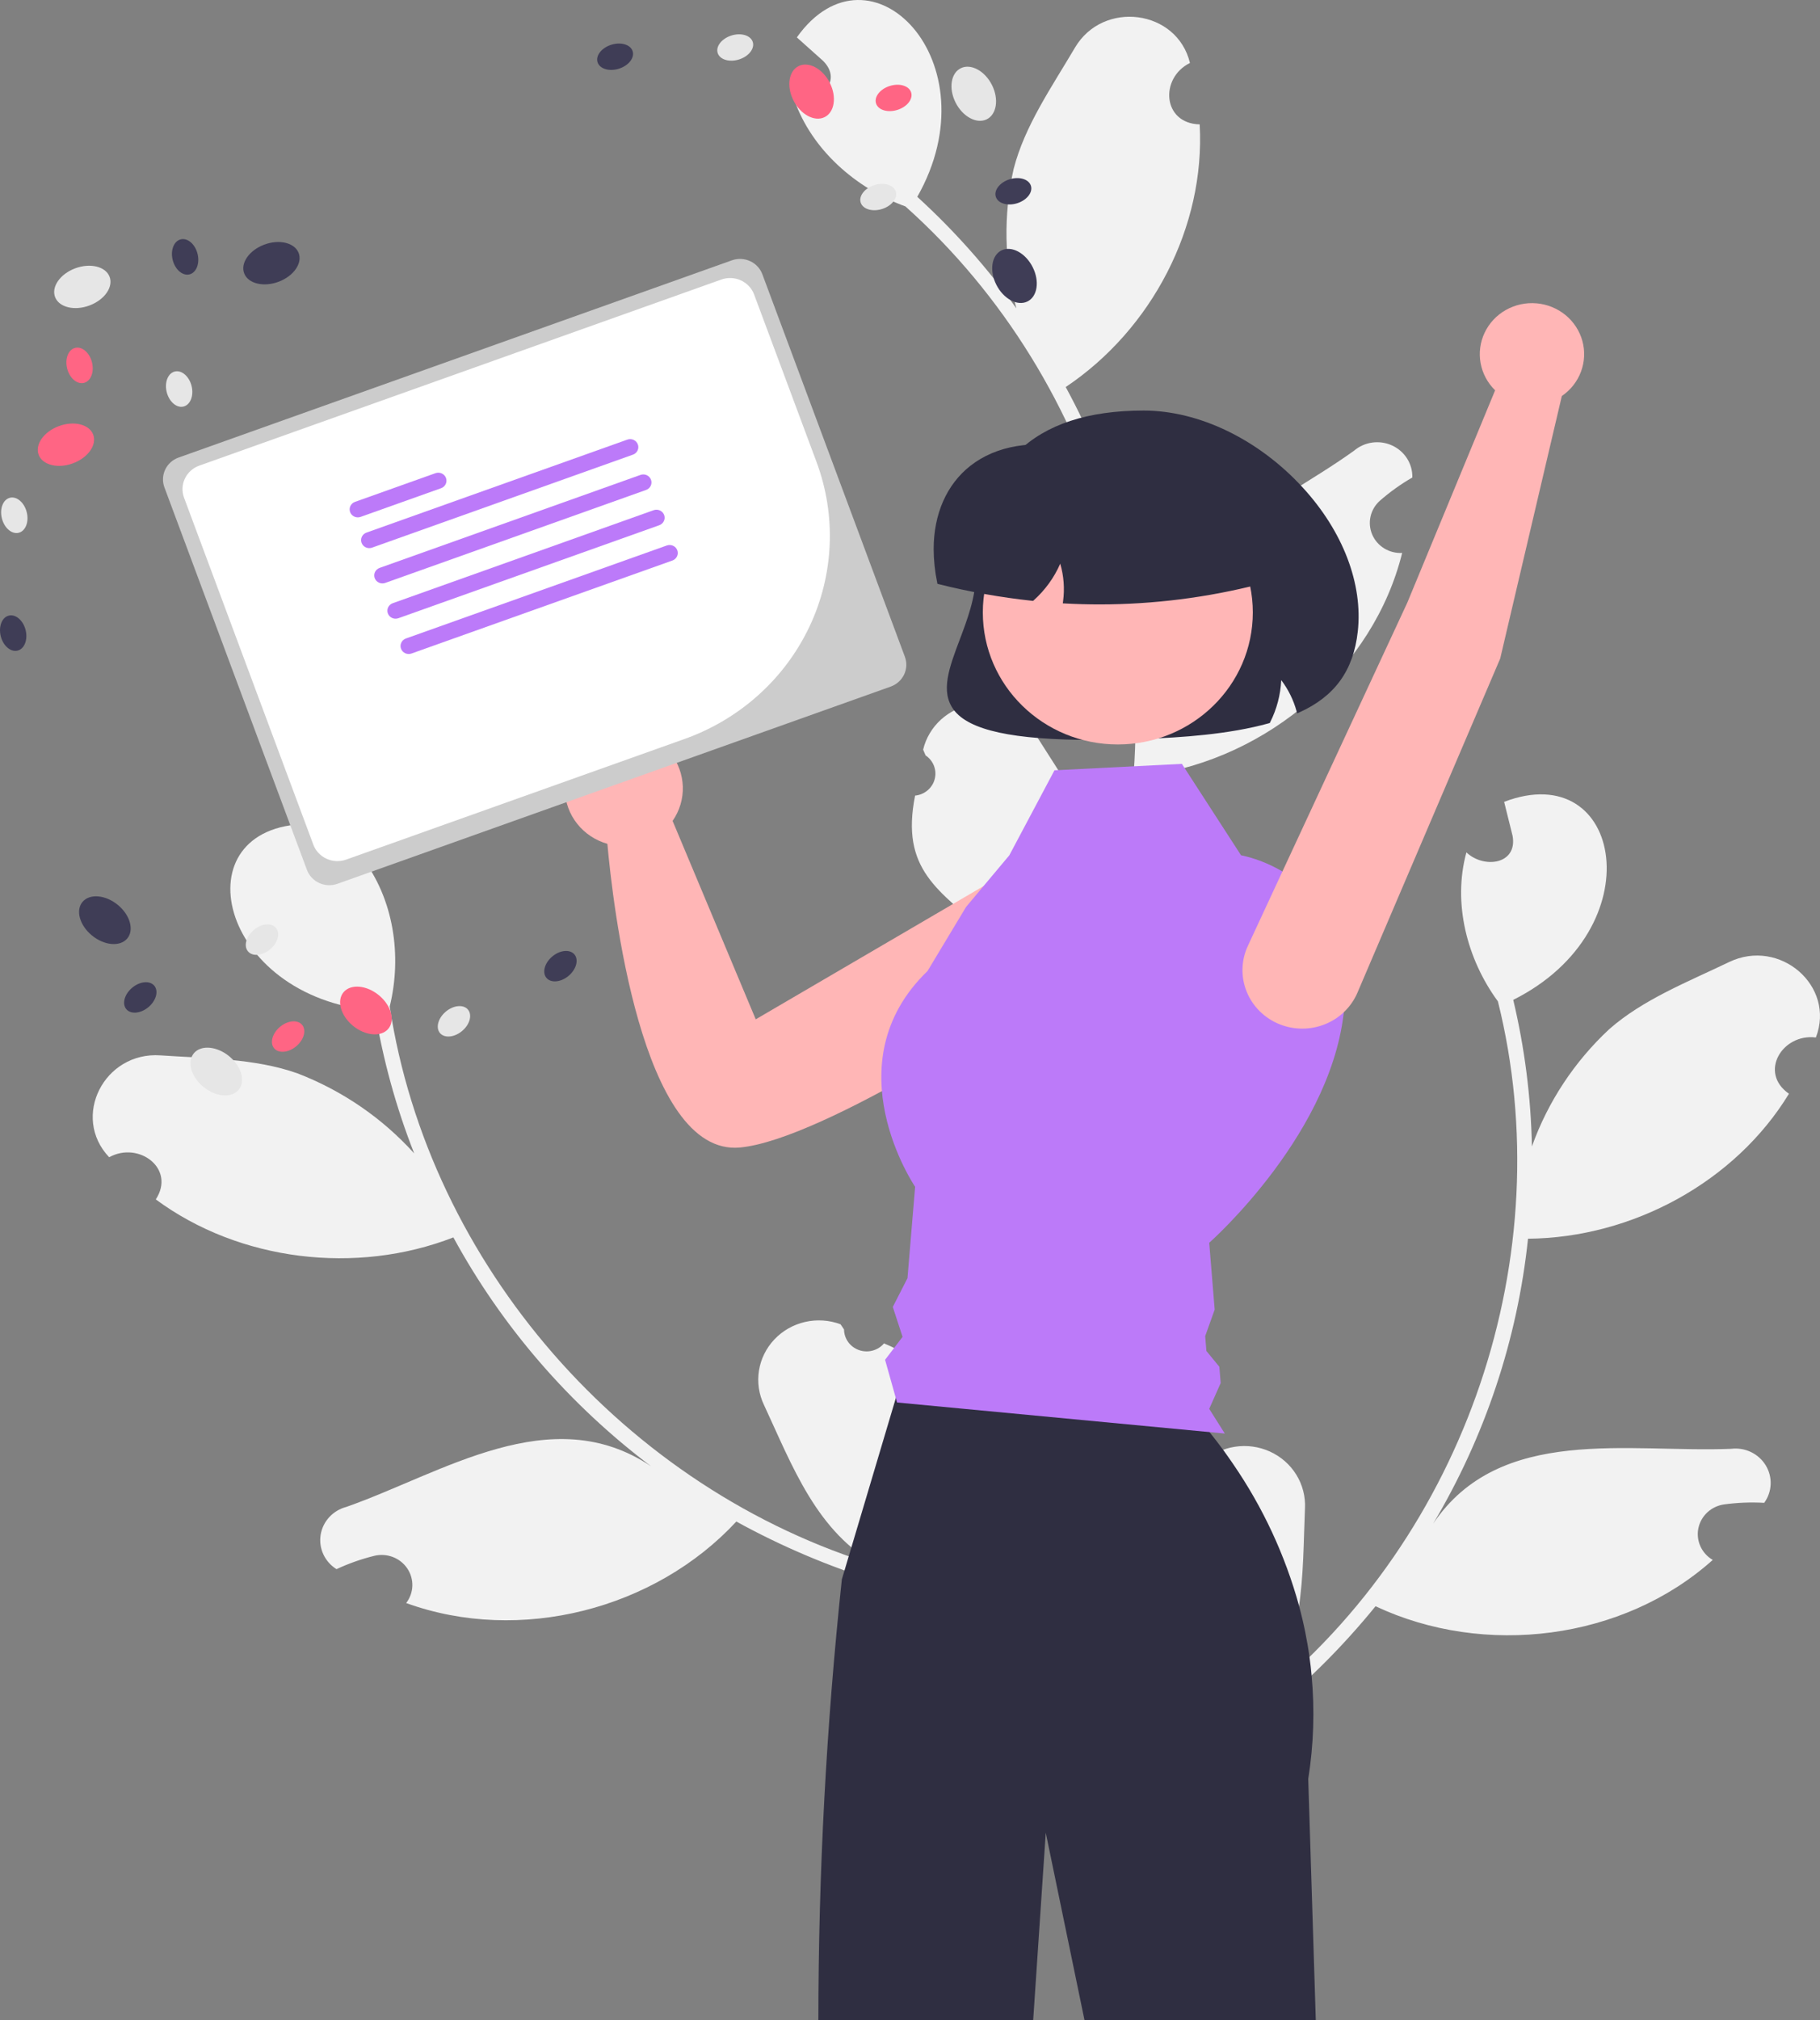 <svg width="246" height="273" viewBox="0 0 246 273" fill="none" xmlns="http://www.w3.org/2000/svg">
<rect x="0" y="0" width="246" height="273" fill="#808080" stroke="none"/>
<g clip-path="url(#clip0_44_104)">
<path d="M158.155 202.121C158.707 202.409 159.336 202.525 159.958 202.452C160.579 202.379 161.163 202.121 161.629 201.713C162.096 201.304 162.423 200.766 162.566 200.17C162.709 199.574 162.661 198.95 162.429 198.381C162.491 198.079 162.536 197.861 162.598 197.559C163.792 196.469 165.292 195.752 166.906 195.501C168.519 195.25 170.173 195.476 171.654 196.15C173.135 196.824 174.377 197.915 175.22 199.283C176.063 200.651 176.469 202.235 176.386 203.83C176.008 212.828 176.463 222.538 170.347 229.792C198.261 207.487 210.989 169.489 202.464 135.314C198.282 129.614 196.33 122.043 198.206 115.182C200.56 117.42 205.149 116.819 204.448 112.943C204.071 111.412 203.682 109.885 203.306 108.353C219.384 102.218 223.582 125.595 204.536 135.112C206.081 141.61 206.928 148.247 207.061 154.917C209.211 148.903 212.79 143.474 217.505 139.077C222.069 135.058 228.104 132.696 233.719 129.999C240.551 126.71 248.134 133.231 245.444 140.193C240.896 139.624 237.678 144.939 241.805 147.796C234.556 159.7 220.656 167.267 206.534 167.387C205.106 180.97 200.733 194.1 193.708 205.901C202.729 192.487 220.188 196.349 233.986 195.778C234.901 195.665 235.831 195.815 236.66 196.21C237.49 196.605 238.184 197.227 238.658 198.001C239.133 198.775 239.366 199.667 239.331 200.569C239.295 201.47 238.992 202.342 238.458 203.078C236.643 202.974 234.822 203.046 233.021 203.294C232.175 203.417 231.387 203.793 230.767 204.37C230.148 204.948 229.726 205.698 229.559 206.519C229.393 207.341 229.49 208.192 229.838 208.957C230.186 209.722 230.767 210.363 231.502 210.792C219.399 221.642 200.643 223.974 185.924 217.051C181.572 222.411 176.662 227.315 171.273 231.682L149.389 221.482C149.427 221.208 149.476 220.929 149.521 220.659C151.486 221.727 153.577 222.557 155.748 223.128C153.414 214.426 150.812 209.329 158.154 202.121H158.155Z" fill="#F2F2F2"/>
<path d="M119.485 181.535C119.085 182.005 118.547 182.345 117.943 182.506C117.339 182.668 116.7 182.644 116.11 182.438C115.521 182.232 115.01 181.854 114.648 181.355C114.285 180.856 114.089 180.26 114.084 179.648C113.91 179.39 113.785 179.206 113.611 178.949C112.084 178.38 110.418 178.269 108.827 178.632C107.236 178.994 105.792 179.813 104.68 180.984C103.568 182.154 102.839 183.623 102.586 185.201C102.333 186.779 102.568 188.396 103.26 189.842C107.081 198.036 110.406 207.196 118.868 211.658C84.411 201.297 57.966 170.801 52.677 136.006C54.353 129.185 53.239 121.453 48.855 115.79C47.539 118.732 43.057 119.867 42.211 116.019C41.969 114.462 41.74 112.904 41.498 111.347C24.241 111.596 29.371 134.793 50.681 136.583C51.756 143.171 53.533 149.63 55.982 155.856C51.671 151.079 46.262 147.372 40.2 145.038C34.422 143 27.922 143.038 21.681 142.612C14.085 142.086 9.578 150.922 14.755 156.377C18.747 154.172 23.779 157.908 21.058 162.076C32.364 170.428 48.156 172.308 61.281 167.211C67.844 179.264 76.958 189.811 88.017 198.149C74.487 189.054 59.808 199.07 46.809 203.63C45.917 203.863 45.115 204.345 44.499 205.016C43.883 205.688 43.48 206.52 43.339 207.412C43.199 208.304 43.326 209.216 43.707 210.038C44.088 210.86 44.705 211.556 45.483 212.04C47.124 211.274 48.838 210.67 50.602 210.235C51.433 210.037 52.307 210.094 53.104 210.4C53.901 210.706 54.581 211.246 55.052 211.945C55.523 212.644 55.761 213.469 55.734 214.305C55.707 215.142 55.416 215.95 54.901 216.619C70.296 222.203 88.565 217.445 99.527 205.604C105.625 208.963 112.064 211.694 118.74 213.751L135.072 196.233C134.932 195.992 134.779 195.753 134.632 195.519C133.225 197.233 131.608 198.773 129.818 200.103C128.623 191.182 129.066 185.502 119.486 181.534L119.485 181.535Z" fill="#F2F2F2"/>
<path d="M123.689 107.51C124.312 107.448 124.9 107.201 125.374 106.802C125.849 106.402 126.186 105.87 126.34 105.276C126.495 104.683 126.459 104.058 126.238 103.485C126.017 102.913 125.621 102.42 125.105 102.075C124.984 101.79 124.897 101.585 124.776 101.3C125.146 99.744 125.983 98.332 127.179 97.244C128.375 96.156 129.877 95.442 131.491 95.193C133.105 94.945 134.758 95.174 136.238 95.85C137.718 96.526 138.958 97.62 139.798 98.989C144.615 106.665 150.529 114.477 149.588 123.834C160.043 90.099 148.943 51.616 122.379 27.893C115.657 25.442 109.72 20.221 107.365 13.502C110.596 14.077 114.062 11.076 111.27 8.241C110.085 7.175 108.891 6.12 107.705 5.053C117.554 -8.805 134.368 8.312 123.985 26.596C128.972 31.148 133.459 36.196 137.373 41.66C135.728 35.496 135.604 29.038 137.011 22.817C138.508 16.993 142.171 11.741 145.295 6.442C149.091 -0.014 159.104 1.266 160.84 8.511C156.74 10.519 157.1 16.686 162.155 16.807C162.925 30.642 155.701 44.501 144.046 52.3C150.605 64.355 154.462 77.638 155.358 91.265C155.199 75.211 171.895 68.899 183.023 60.902C183.718 60.309 184.575 59.927 185.489 59.802C186.403 59.678 187.334 59.816 188.169 60.2C189.004 60.584 189.707 61.197 190.191 61.965C190.676 62.733 190.922 63.622 190.898 64.524C189.332 65.427 187.861 66.48 186.508 67.667C185.875 68.231 185.436 68.972 185.25 69.789C185.065 70.607 185.143 71.46 185.473 72.232C185.803 73.005 186.369 73.658 187.094 74.104C187.819 74.549 188.667 74.764 189.522 74.72C185.661 90.326 171.421 102.487 155.254 104.764C154.698 111.587 153.418 118.334 151.435 124.898L127.452 128.361C127.327 128.113 127.209 127.855 127.092 127.606C129.332 127.422 131.541 126.97 133.67 126.261C126.77 120.309 121.703 117.496 123.688 107.51L123.689 107.51Z" fill="#F2F2F2"/>
<path d="M147.81 99.99C136.891 99.99 130.969 98.686 128.901 95.901C127.076 93.444 128.299 90.202 129.716 86.448C130.734 83.749 131.888 80.691 131.888 77.665C131.888 62.943 139.522 55.479 154.577 55.479C162.067 55.479 170.11 59.37 176.091 65.887C181.529 71.812 184.237 78.903 183.523 85.342C182.937 90.623 180.423 94.096 175.612 96.272L175.331 96.399L175.251 96.106C174.835 94.591 174.132 93.165 173.178 91.903C173.085 93.883 172.575 95.824 171.678 97.602L171.627 97.703L171.516 97.734C166.071 99.251 159.608 99.662 154.587 99.85C152.143 99.943 149.884 99.99 147.81 99.99Z" fill="#2F2E41"/>
<path d="M150.786 120.501C150.367 119.299 149.661 118.211 148.727 117.328C147.792 116.445 146.656 115.793 145.412 115.426C144.168 115.059 142.852 114.987 141.574 115.216C140.296 115.446 139.093 115.97 138.063 116.745L102.149 137.741L90.911 110.928C91.86 109.566 92.344 107.945 92.293 106.298C92.242 104.651 91.659 103.061 90.627 101.758C89.596 100.455 88.168 99.504 86.55 99.043C84.932 98.583 83.206 98.635 81.62 99.192C80.033 99.75 78.668 100.784 77.721 102.147C76.773 103.51 76.291 105.131 76.344 106.779C76.397 108.426 76.982 110.014 78.015 111.317C79.048 112.619 80.477 113.567 82.096 114.027C82.788 121.759 86.638 156.318 100.029 155.061C111.285 154.005 139.239 135.802 147.922 129.49C149.311 128.481 150.336 127.067 150.851 125.452C151.366 123.837 151.343 122.103 150.786 120.501Z" fill="#FFB6B6"/>
<path d="M177.85 273H146.591L141.35 247.657L139.649 273H110.613C110.624 253.098 111.684 233.21 113.789 213.415L114.149 212.217L114.718 210.299L115.078 209.095L121.086 188.919L121.561 187.318H157.743C159.825 189.23 161.745 191.304 163.485 193.519C164.075 194.254 164.69 195.049 165.321 195.906C165.759 196.513 166.213 197.151 166.667 197.819C170.699 203.688 173.712 210.167 175.586 216.995V217C175.904 218.168 176.186 219.364 176.431 220.586V220.591C176.65 221.677 176.843 222.779 176.994 223.906C177.109 224.727 177.208 225.558 177.281 226.4C177.716 231.062 177.564 235.759 176.827 240.385L177.85 273Z" fill="#2F2E41"/>
<path d="M12.118 41.271C14.148 40.502 15.351 38.76 14.804 37.379C14.258 35.998 12.169 35.502 10.139 36.27C8.109 37.039 6.906 38.781 7.453 40.162C8 41.543 10.088 42.039 12.118 41.271Z" fill="#E6E6E6"/>
<path d="M37.678 38.065C39.708 37.296 40.91 35.554 40.363 34.173C39.817 32.792 37.728 32.296 35.698 33.064C33.668 33.833 32.465 35.575 33.012 36.956C33.559 38.337 35.648 38.833 37.678 38.065Z" fill="#3F3D56"/>
<path d="M9.902 62.593C11.932 61.825 13.134 60.083 12.587 58.702C12.041 57.321 9.952 56.825 7.922 57.593C5.892 58.361 4.69 60.104 5.236 61.484C5.783 62.865 7.872 63.362 9.902 62.593Z" fill="#FF6584"/>
<path d="M2.507 71.999C3.439 71.784 3.937 70.548 3.62 69.239C3.303 67.93 2.291 67.043 1.36 67.258C0.429 67.474 -0.069 68.71 0.247 70.019C0.564 71.328 1.576 72.215 2.507 71.999Z" fill="#E6E6E6"/>
<path d="M2.355 87.923C3.287 87.707 3.785 86.472 3.468 85.162C3.151 83.853 2.139 82.967 1.208 83.183C0.277 83.398 -0.221 84.634 0.095 85.943C0.412 87.252 1.424 88.138 2.355 87.923Z" fill="#3F3D56"/>
<path d="M24.788 54.941C25.719 54.725 26.217 53.489 25.901 52.18C25.584 50.871 24.572 49.985 23.64 50.2C22.709 50.416 22.211 51.652 22.528 52.961C22.845 54.27 23.857 55.156 24.788 54.941Z" fill="#E6E6E6"/>
<path d="M11.327 51.744C12.258 51.529 12.756 50.293 12.439 48.984C12.122 47.675 11.11 46.788 10.179 47.004C9.248 47.219 8.75 48.455 9.067 49.764C9.383 51.073 10.395 51.96 11.327 51.744Z" fill="#FF6584"/>
<path d="M25.595 37.081C26.526 36.865 27.024 35.63 26.707 34.321C26.39 33.011 25.378 32.125 24.447 32.341C23.516 32.556 23.018 33.792 23.335 35.101C23.652 36.41 24.663 37.297 25.595 37.081Z" fill="#3F3D56"/>
<path d="M32.23 147.294C33.212 146.166 32.664 144.134 31.006 142.754C29.349 141.375 27.209 141.17 26.228 142.298C25.246 143.425 25.794 145.458 27.452 146.837C29.11 148.217 31.249 148.421 32.23 147.294Z" fill="#E6E6E6"/>
<path d="M17.177 126.843C18.159 125.715 17.611 123.683 15.953 122.303C14.296 120.923 12.156 120.719 11.175 121.847C10.193 122.974 10.741 125.007 12.399 126.386C14.056 127.766 16.196 127.97 17.177 126.843Z" fill="#3F3D56"/>
<path d="M52.462 139.047C53.443 137.919 52.895 135.887 51.238 134.507C49.58 133.128 47.441 132.923 46.459 134.051C45.477 135.178 46.026 137.211 47.683 138.591C49.341 139.97 51.48 140.175 52.462 139.047Z" fill="#FF6584"/>
<path d="M62.512 139.273C63.539 138.377 63.854 137.085 63.217 136.387C62.58 135.689 61.231 135.849 60.205 136.745C59.178 137.64 58.863 138.933 59.5 139.631C60.137 140.329 61.486 140.169 62.512 139.273Z" fill="#E6E6E6"/>
<path d="M76.905 131.822C77.931 130.926 78.247 129.634 77.61 128.936C76.972 128.237 75.624 128.398 74.597 129.293C73.571 130.189 73.256 131.481 73.893 132.179C74.53 132.878 75.879 132.717 76.905 131.822Z" fill="#3F3D56"/>
<path d="M36.563 128.237C37.589 127.341 37.905 126.049 37.267 125.351C36.63 124.653 35.281 124.813 34.255 125.709C33.229 126.604 32.913 127.897 33.55 128.595C34.188 129.293 35.536 129.133 36.563 128.237Z" fill="#E6E6E6"/>
<path d="M40.098 141.334C41.124 140.438 41.44 139.146 40.802 138.448C40.165 137.75 38.816 137.91 37.79 138.806C36.764 139.701 36.448 140.993 37.086 141.692C37.723 142.39 39.072 142.23 40.098 141.334Z" fill="#FF6584"/>
<path d="M20.117 136.047C21.144 135.151 21.459 133.859 20.822 133.161C20.185 132.463 18.836 132.623 17.81 133.519C16.783 134.415 16.468 135.707 17.105 136.405C17.742 137.103 19.091 136.943 20.117 136.047Z" fill="#3F3D56"/>
<path d="M133.358 16.128C134.717 15.475 135.039 13.397 134.079 11.486C133.118 9.577 131.238 8.558 129.879 9.211C128.52 9.865 128.197 11.943 129.158 13.853C130.119 15.763 131.999 16.782 133.358 16.128Z" fill="#E6E6E6"/>
<path d="M138.863 40.744C140.222 40.09 140.545 38.012 139.584 36.102C138.624 34.192 136.743 33.173 135.384 33.827C134.026 34.48 133.703 36.558 134.663 38.468C135.624 40.378 137.504 41.397 138.863 40.744Z" fill="#3F3D56"/>
<path d="M111.441 15.837C112.8 15.184 113.123 13.106 112.162 11.196C111.201 9.286 109.321 8.267 107.962 8.92C106.603 9.574 106.281 11.652 107.241 13.562C108.202 15.472 110.082 16.491 111.441 15.837Z" fill="#FF6584"/>
<path d="M99.921 8.026C101.227 7.602 102.042 6.539 101.74 5.651C101.439 4.762 100.136 4.386 98.831 4.809C97.525 5.232 96.71 6.296 97.012 7.184C97.313 8.072 98.615 8.449 99.921 8.026Z" fill="#E6E6E6"/>
<path d="M83.686 9.273C84.991 8.849 85.806 7.786 85.505 6.898C85.203 6.01 83.901 5.633 82.595 6.056C81.289 6.479 80.475 7.543 80.776 8.431C81.077 9.319 82.38 9.696 83.686 9.273Z" fill="#3F3D56"/>
<path d="M119.251 28.234C120.557 27.81 121.372 26.747 121.071 25.859C120.769 24.971 119.467 24.594 118.161 25.017C116.855 25.44 116.041 26.504 116.342 27.392C116.643 28.28 117.946 28.657 119.251 28.234Z" fill="#E6E6E6"/>
<path d="M121.328 14.841C122.634 14.418 123.449 13.355 123.147 12.466C122.846 11.578 121.543 11.201 120.238 11.625C118.932 12.048 118.117 13.111 118.419 14C118.72 14.888 120.023 15.265 121.328 14.841Z" fill="#FF6584"/>
<path d="M137.517 27.455C138.822 27.031 139.637 25.968 139.336 25.08C139.034 24.192 137.732 23.815 136.426 24.238C135.12 24.661 134.306 25.725 134.607 26.613C134.908 27.501 136.211 27.878 137.517 27.455Z" fill="#3F3D56"/>
<path d="M142.529 104.089L159.75 103.221L167.748 115.58C167.748 115.58 182.797 118.04 181.754 135.38C180.711 152.721 163.444 167.937 163.444 167.937L164.182 176.967L162.9 180.549L163.064 182.56L164.813 184.69L164.993 186.893L163.444 190.378L165.551 193.715L121.251 189.518L119.631 183.748L121.994 180.649L120.674 176.607L122.659 172.72L123.693 160.372C123.693 160.372 112.373 143.742 125.368 131.216L130.584 122.546L136.42 115.584L142.529 104.089Z" fill="#BC7AF9"/>
<path d="M151.09 100.599C161.168 100.599 169.337 92.611 169.337 82.757C169.337 72.903 161.168 64.914 151.09 64.914C141.012 64.914 132.843 72.903 132.843 82.757C132.843 92.611 141.012 100.599 151.09 100.599Z" fill="#FFB6B6"/>
<path d="M148.647 81.675C147.075 81.675 145.503 81.632 143.932 81.545L143.652 81.53L143.689 81.257C143.92 79.554 143.79 77.823 143.306 76.171C142.485 78.052 141.263 79.74 139.721 81.122L139.634 81.2L139.517 81.187C135.251 80.731 131.024 79.977 126.868 78.932L126.709 78.892L126.677 78.734C126.367 77.244 126.206 75.728 126.198 74.207C126.198 69.455 127.959 65.456 131.158 62.946C134.64 60.214 139.631 59.374 145.217 60.579H163.079C165.042 60.581 166.925 61.345 168.313 62.703C169.702 64.06 170.483 65.901 170.485 67.821V78.882L170.29 78.931C163.225 80.747 155.952 81.669 148.647 81.675Z" fill="#2F2E41"/>
<path d="M24.139 61.829C23.339 62.114 22.688 62.699 22.329 63.454C21.97 64.208 21.931 65.072 22.221 65.854L41.49 117.554C41.783 118.335 42.38 118.972 43.152 119.323C43.924 119.675 44.807 119.713 45.607 119.429L120.393 92.778C121.192 92.492 121.843 91.907 122.203 91.153C122.562 90.398 122.601 89.535 122.31 88.752L103.041 37.053C102.749 36.271 102.151 35.634 101.379 35.283C100.608 34.931 99.725 34.894 98.925 35.178L24.139 61.829Z" fill="#CCCCCC"/>
<path d="M92.559 99.846L46.782 116.16C45.921 116.465 44.971 116.425 44.14 116.046C43.31 115.668 42.666 114.983 42.352 114.141L24.875 67.25C24.562 66.408 24.604 65.479 24.991 64.667C25.378 63.855 26.078 63.226 26.939 62.918L97.499 37.773C98.36 37.467 99.31 37.508 100.141 37.886C100.971 38.264 101.615 38.95 101.929 39.791L110.374 62.448C113.074 69.718 112.715 77.738 109.375 84.749C106.035 91.76 99.987 97.19 92.559 99.846Z" fill="white"/>
<path d="M59.62 65.972L48.742 69.848C48.606 69.897 48.461 69.919 48.316 69.912C48.171 69.906 48.029 69.872 47.897 69.812C47.765 69.752 47.647 69.668 47.549 69.563C47.451 69.459 47.375 69.336 47.325 69.203C47.275 69.069 47.253 68.928 47.259 68.786C47.265 68.644 47.3 68.505 47.361 68.376C47.423 68.247 47.509 68.132 47.616 68.036C47.723 67.94 47.849 67.865 47.985 67.817L58.863 63.94C59.139 63.842 59.443 63.855 59.709 63.976C59.974 64.097 60.18 64.316 60.281 64.586C60.381 64.855 60.368 65.153 60.244 65.412C60.12 65.672 59.896 65.874 59.62 65.972Z" fill="#BC7AF9"/>
<path d="M85.554 61.436L50.291 74.003C50.154 74.052 50.009 74.074 49.864 74.068C49.719 74.062 49.576 74.028 49.445 73.968C49.313 73.908 49.194 73.823 49.096 73.718C48.998 73.614 48.922 73.491 48.872 73.358C48.822 73.224 48.8 73.082 48.806 72.94C48.812 72.798 48.847 72.659 48.909 72.53C48.97 72.401 49.057 72.286 49.164 72.19C49.272 72.094 49.397 72.02 49.533 71.971L84.797 59.405C84.933 59.356 85.078 59.334 85.223 59.34C85.368 59.346 85.51 59.38 85.642 59.441C85.774 59.5 85.892 59.585 85.99 59.69C86.088 59.794 86.164 59.917 86.214 60.05C86.264 60.184 86.286 60.325 86.28 60.467C86.273 60.609 86.239 60.748 86.177 60.877C86.116 61.006 86.029 61.121 85.922 61.217C85.816 61.313 85.69 61.388 85.554 61.436Z" fill="#BC7AF9"/>
<path d="M87.331 66.205L52.068 78.772C51.932 78.82 51.787 78.842 51.642 78.836C51.497 78.83 51.354 78.796 51.223 78.736C51.091 78.676 50.973 78.591 50.875 78.487C50.776 78.382 50.7 78.259 50.651 78.126C50.601 77.993 50.579 77.851 50.585 77.709C50.591 77.567 50.626 77.428 50.687 77.299C50.749 77.171 50.835 77.055 50.942 76.959C51.049 76.863 51.175 76.789 51.311 76.74L86.574 64.174C86.849 64.076 87.153 64.089 87.419 64.21C87.684 64.331 87.89 64.55 87.99 64.82C88.091 65.089 88.077 65.386 87.954 65.646C87.83 65.906 87.606 66.107 87.331 66.205Z" fill="#BC7AF9"/>
<path d="M89.109 70.974L53.846 83.54C53.709 83.589 53.564 83.611 53.419 83.605C53.274 83.599 53.131 83.565 52.999 83.505C52.868 83.445 52.749 83.361 52.651 83.256C52.553 83.151 52.477 83.029 52.427 82.895C52.377 82.762 52.355 82.62 52.361 82.478C52.367 82.336 52.402 82.197 52.464 82.068C52.525 81.939 52.612 81.824 52.719 81.728C52.826 81.632 52.952 81.557 53.088 81.509L88.351 68.942C88.488 68.894 88.633 68.872 88.778 68.878C88.923 68.884 89.065 68.918 89.197 68.978C89.329 69.038 89.447 69.123 89.545 69.228C89.643 69.332 89.719 69.455 89.769 69.588C89.819 69.721 89.841 69.863 89.835 70.005C89.828 70.147 89.794 70.286 89.732 70.415C89.671 70.543 89.584 70.659 89.477 70.755C89.37 70.851 89.245 70.925 89.109 70.974Z" fill="#BC7AF9"/>
<path d="M90.886 75.743L55.623 88.309C55.347 88.407 55.043 88.395 54.777 88.274C54.512 88.153 54.306 87.933 54.205 87.664C54.105 87.394 54.118 87.097 54.242 86.837C54.366 86.577 54.59 86.376 54.866 86.278L90.129 73.711C90.265 73.663 90.41 73.641 90.555 73.647C90.7 73.653 90.843 73.687 90.974 73.747C91.106 73.807 91.224 73.892 91.322 73.996C91.42 74.101 91.496 74.224 91.546 74.357C91.596 74.49 91.618 74.632 91.612 74.774C91.606 74.916 91.571 75.055 91.51 75.184C91.448 75.312 91.362 75.428 91.255 75.524C91.148 75.62 91.022 75.694 90.886 75.743Z" fill="#BC7AF9"/>
<path d="M202.776 88.987L183.469 134.164C182.645 136.076 181.086 137.594 179.127 138.391C177.169 139.189 174.968 139.201 173.001 138.426C171.983 138.025 171.059 137.425 170.286 136.664C169.512 135.902 168.906 134.995 168.503 133.996C168.1 132.998 167.909 131.93 167.942 130.857C167.975 129.785 168.231 128.73 168.695 127.757L190.221 81.431L202.088 52.742C201.063 51.742 200.377 50.457 200.124 49.063C199.871 47.668 200.063 46.232 200.675 44.948C201.286 43.664 202.286 42.595 203.541 41.887C204.795 41.178 206.241 40.865 207.684 40.988C209.127 41.112 210.496 41.667 211.605 42.577C212.714 43.488 213.509 44.711 213.883 46.079C214.256 47.447 214.19 48.895 213.693 50.225C213.197 51.555 212.293 52.703 211.105 53.514L202.776 88.987Z" fill="#FFB6B6"/>
</g>
<defs>
<clipPath id="clip0_44_104">
<rect width="246" height="273" fill="white"/>
</clipPath>
</defs>
</svg>

